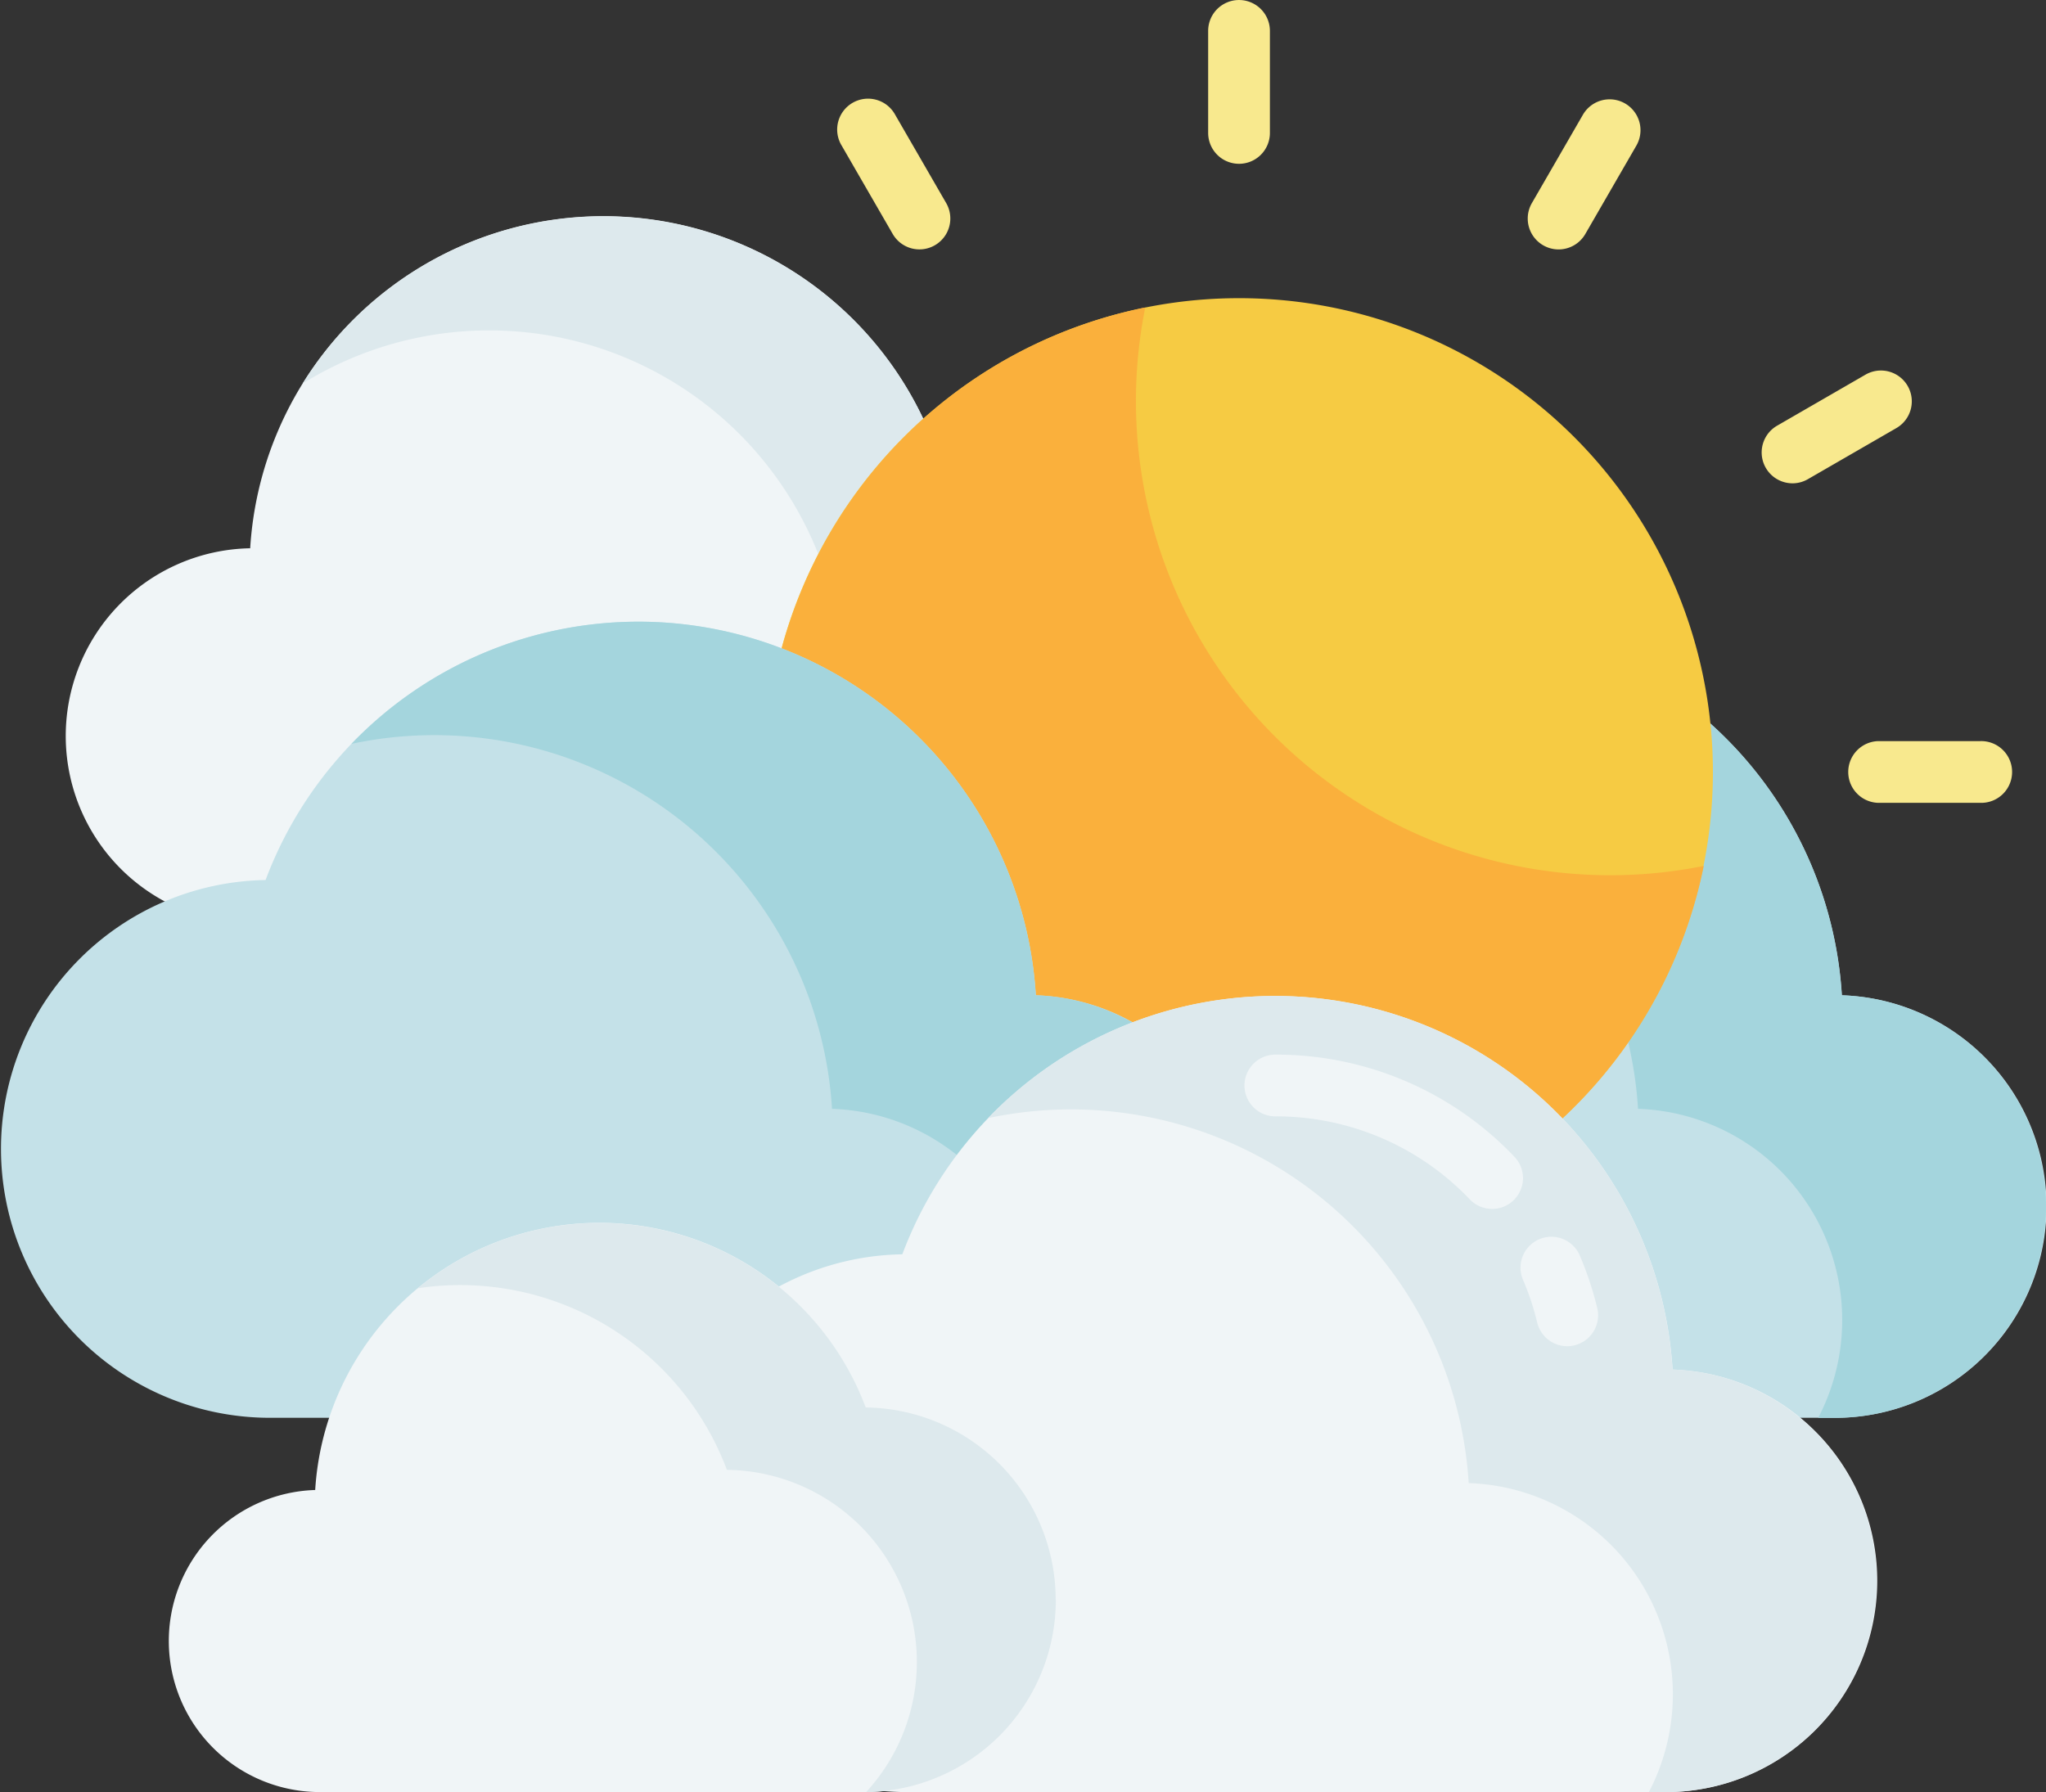 <svg xmlns="http://www.w3.org/2000/svg" width="54.515" height="47.758" viewBox="0 0 54.515 47.758"><rect x="0" y="0" width="54.515" height="47.758" fill="#333333" stroke="none"/><path d="M22.1,62.966a9.428,9.428,0,0,1,18.239-2.73,6.368,6.368,0,0,1-.078,12.735H22.278A5,5,0,0,1,22.1,62.966Zm0,0" transform="translate(-15.434 -48.355)" fill="#f0f5f7"/><path d="M98.894,66.608a6.37,6.37,0,0,1-3.651,5.761,6.37,6.37,0,0,0-5.683-9.084,9.431,9.431,0,0,0-13.8-4.706A9.43,9.43,0,0,1,92.6,60.24a6.369,6.369,0,0,1,6.291,6.367Zm0,0" transform="translate(-67.695 -48.359)" fill="#dde9ed"/><path d="M229.3,165.551a10.61,10.61,0,0,0-20.524-3.072,7.166,7.166,0,0,0,.088,14.331h20.24a5.631,5.631,0,0,0,.2-11.259Zm0,0" transform="translate(-180.223 -139.027)" fill="#c4e1e8"/><path d="M313.361,171.179a5.633,5.633,0,0,1-5.633,5.633h-.436a5.632,5.632,0,0,0-4.8-8.236,10.618,10.618,0,0,0-12.805-9.726,10.608,10.608,0,0,1,18.234,6.7A5.63,5.63,0,0,1,313.361,171.179Zm0,0" transform="translate(-258.847 -139.027)" fill="#a4d5dd"/><path d="M216.722,87.252A12.627,12.627,0,1,1,204.1,74.625,12.627,12.627,0,0,1,216.722,87.252Zm0,0" transform="translate(-171.082 -66.679)" fill="#f6cb43"/><path d="M204.1,101.966a12.628,12.628,0,0,1-2.5-25.005,12.637,12.637,0,0,0,14.881,14.882A12.631,12.631,0,0,1,204.1,101.966Zm0,0" transform="translate(-171.085 -68.767)" fill="#fab03c"/><g transform="translate(22.316 0)"><path d="M465.824,187.137H463.1a.823.823,0,0,1,0-1.645h2.72a.823.823,0,1,1,0,1.645Zm0,0" transform="translate(-435.376 -165.742)" fill="#f8e98e"/><path d="M441.676,95.75a.823.823,0,0,1-.412-1.536l2.355-1.36a.822.822,0,1,1,.822,1.424l-2.355,1.36A.818.818,0,0,1,441.676,95.75Zm0,0" transform="translate(-416.229 -82.87)" fill="#f8e98e"/><path d="M383.129,28.85a.823.823,0,0,1-.712-1.234l1.36-2.355a.822.822,0,1,1,1.424.823l-1.36,2.355A.822.822,0,0,1,383.129,28.85Zm0,0" transform="translate(-363.917 -22.203)" fill="#f8e98e"/><path d="M303.159,4.365a.823.823,0,0,1-.823-.823V.823a.822.822,0,1,1,1.645,0v2.72A.822.822,0,0,1,303.159,4.365Zm0,0" transform="translate(-292.461 0)" fill="#f8e98e"/><path d="M211.772,28.851a.822.822,0,0,1-.713-.411l-1.36-2.355a.823.823,0,1,1,1.425-.823l1.36,2.355a.823.823,0,0,1-.712,1.234Zm0,0" transform="translate(-209.589 -22.205)" fill="#f8e98e"/></g><path d="M27.6,165.551a10.61,10.61,0,0,0-20.524-3.072,7.166,7.166,0,0,0,.088,14.331h20.24a5.631,5.631,0,0,0,.2-11.259Zm0,0" transform="translate(0 -139.027)" fill="#c4e1e8"/><path d="M111.662,171.179a5.633,5.633,0,0,1-5.633,5.633h-.436a5.632,5.632,0,0,0-4.8-8.236,10.618,10.618,0,0,0-12.805-9.726,10.608,10.608,0,0,1,18.235,6.7,5.63,5.63,0,0,1,5.435,5.626Zm0,0" transform="translate(-78.624 -139.027)" fill="#a4d5dd"/><path d="M186.923,259.227a10.61,10.61,0,0,0-20.524-3.072,7.166,7.166,0,0,0,.088,14.331h20.24a5.631,5.631,0,0,0,.2-11.259Zm0,0" transform="translate(-142.357 -222.729)" fill="#f0f5f7"/><path d="M270.979,264.855a5.633,5.633,0,0,1-5.633,5.633h-.436a5.632,5.632,0,0,0-4.8-8.236,10.618,10.618,0,0,0-12.806-9.726,10.608,10.608,0,0,1,18.235,6.7A5.63,5.63,0,0,1,270.979,264.855Zm0,0" transform="translate(-220.977 -222.729)" fill="#dde9ed"/><path d="M381.667,312.261a.823.823,0,0,1-.8-.631,7.124,7.124,0,0,0-.387-1.16.823.823,0,0,1,1.51-.653,8.794,8.794,0,0,1,.477,1.429.823.823,0,0,1-.8,1.015Zm0,0" transform="translate(-339.909 -276.386)" fill="#f0f5f7"/><path d="M318,268.072a.819.819,0,0,1-.594-.253,7.124,7.124,0,0,0-5.182-2.213.822.822,0,1,1,0-1.645,8.755,8.755,0,0,1,6.369,2.72.822.822,0,0,1-.594,1.392Zm0,0" transform="translate(-278.243 -235.856)" fill="#f0f5f7"/><path d="M46.265,313.2A7.585,7.585,0,0,1,60.939,311a5.123,5.123,0,0,1-.063,10.246H46.406a4.026,4.026,0,0,1-.141-8.05Zm0,0" transform="translate(-37.867 -273.489)" fill="#f0f5f7"/><path d="M121.565,316.127a5.124,5.124,0,0,1-5.053,5.122,5.122,5.122,0,0,0-3.711-8.587,7.589,7.589,0,0,0-8.235-4.839A7.584,7.584,0,0,1,116.5,311a5.122,5.122,0,0,1,5.061,5.122Zm0,0" transform="translate(-93.433 -273.492)" fill="#dde9ed"/></svg>